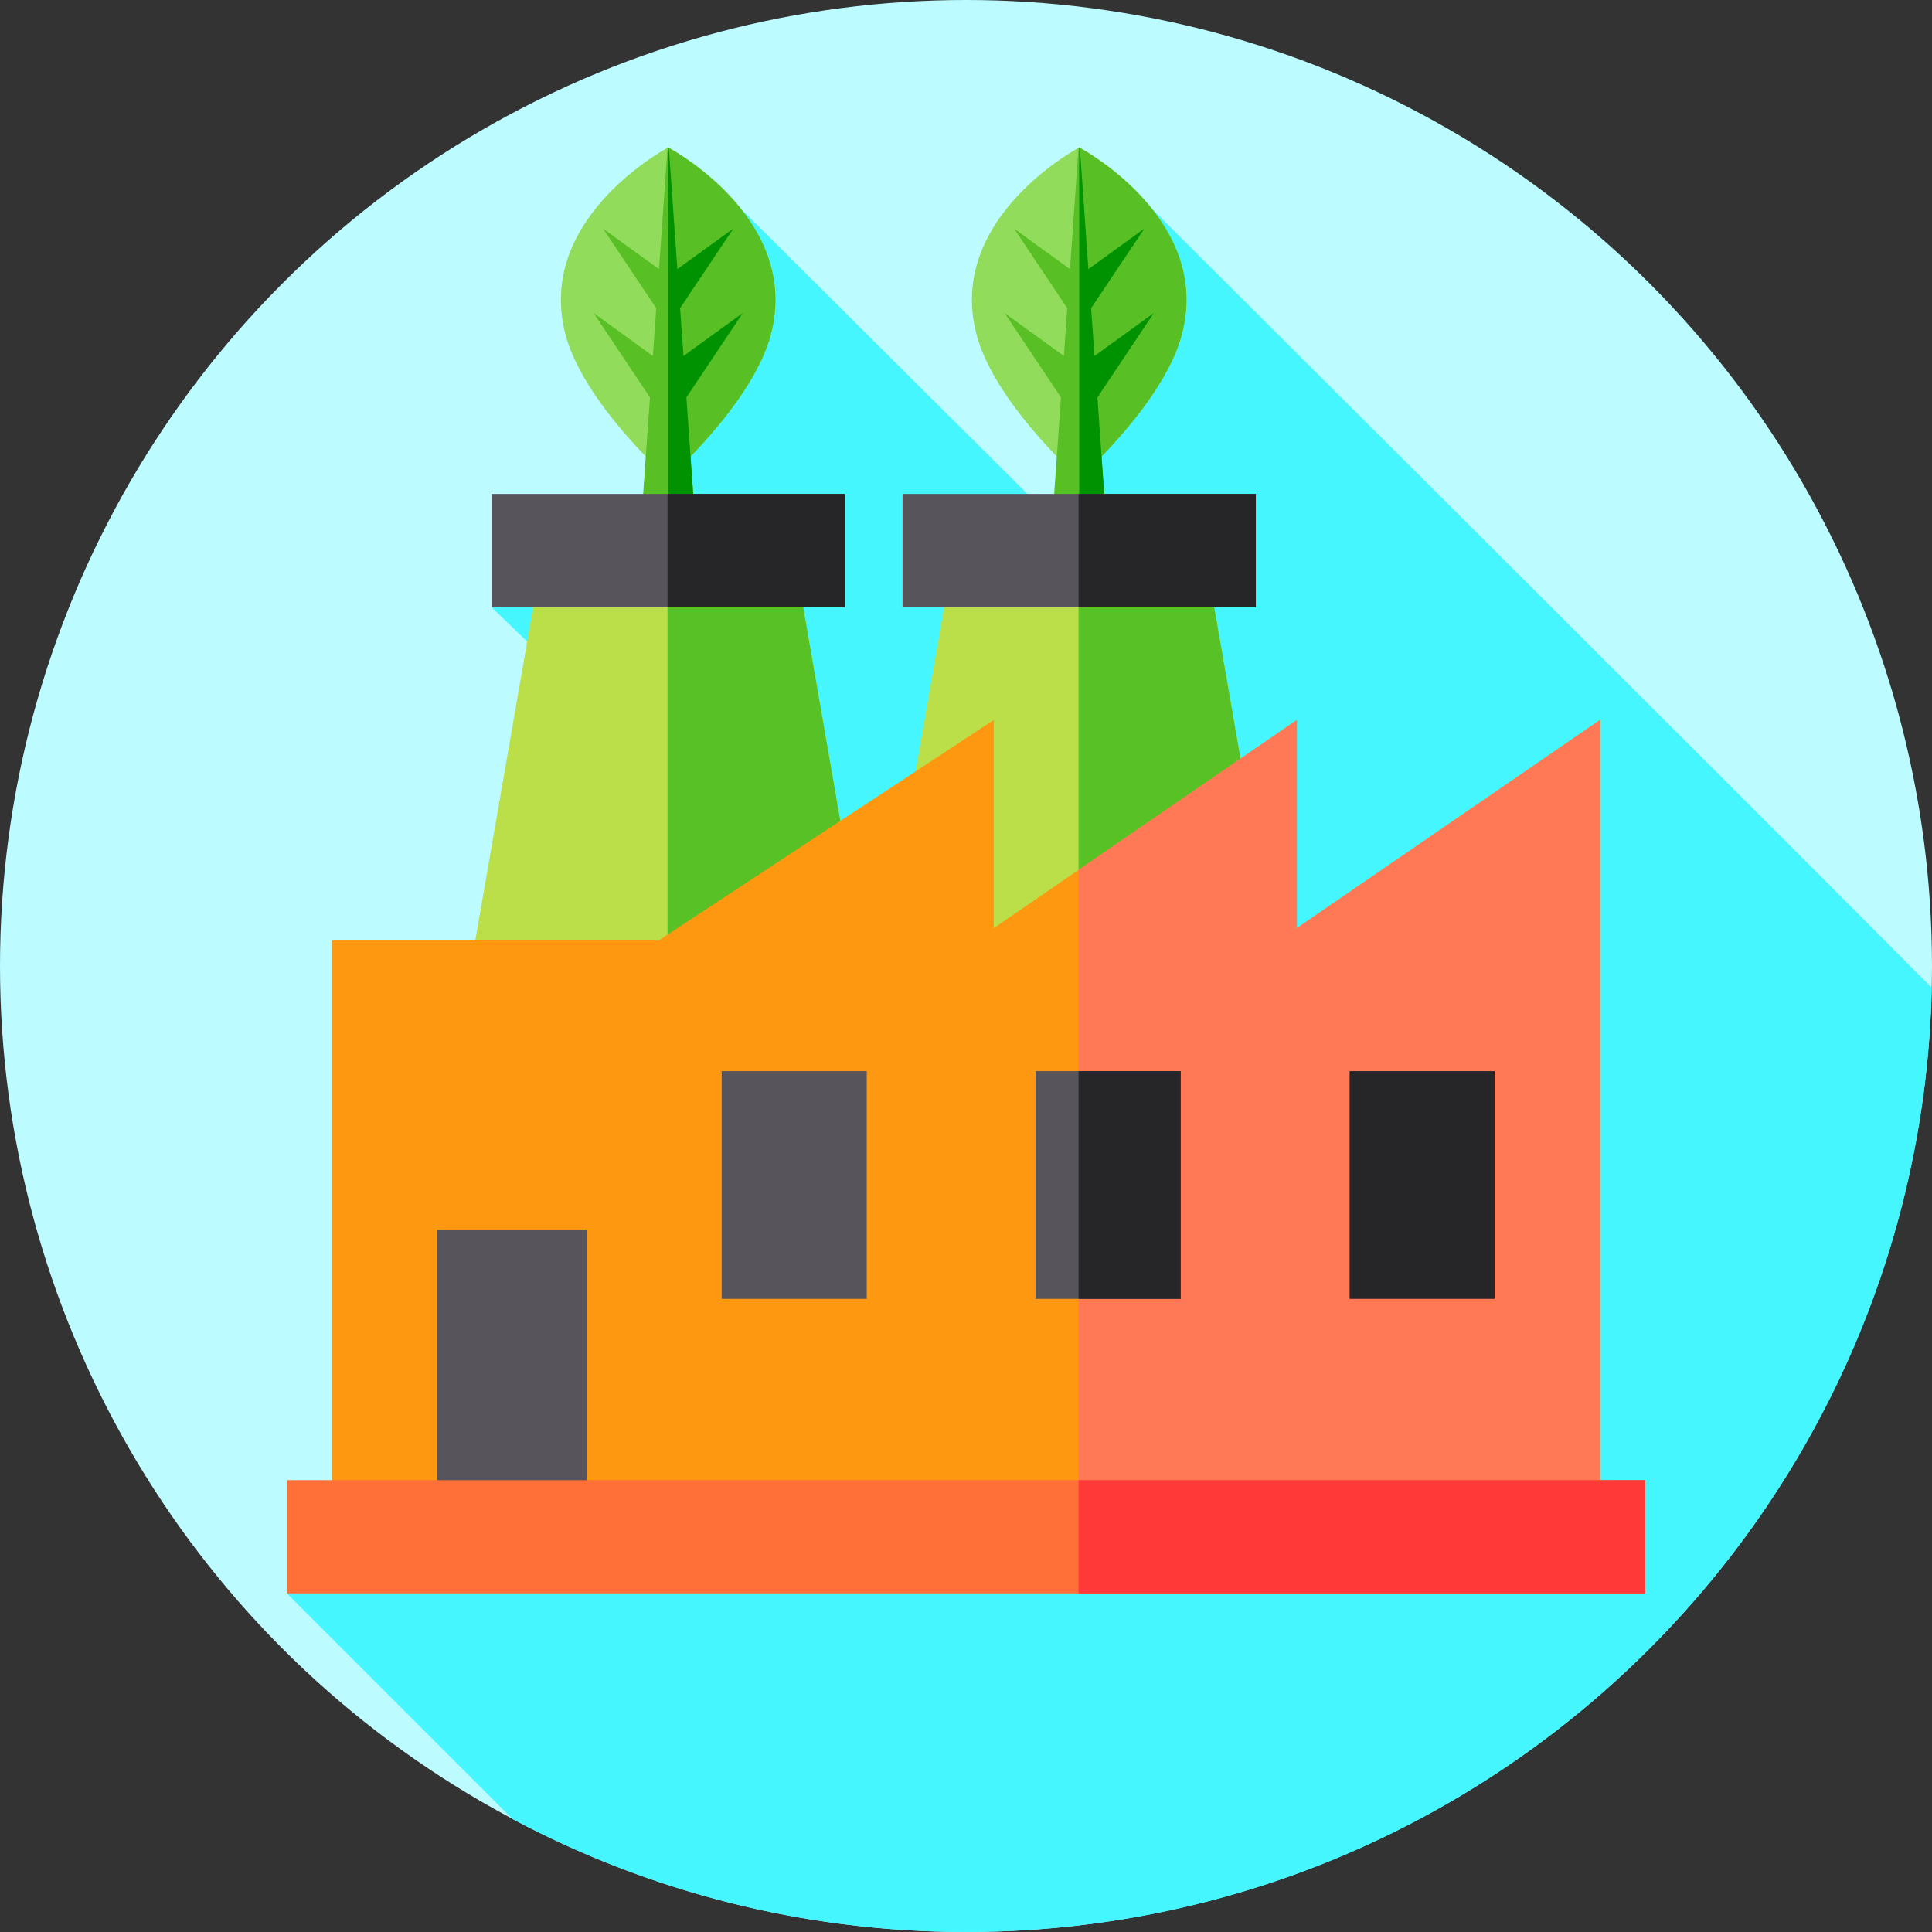 <svg id="Layer_1" enable-background="new 0 0 512 512" height="512" viewBox="0 0 512 512" width="512" xmlns="http://www.w3.org/2000/svg"><rect x="0" y="0" width="512" height="512" fill="#333333" stroke="none"/><g id="XMLID_593_"><g id="XMLID_2225_"><g><g id="XMLID_1417_"><g id="XMLID_1418_"><g id="XMLID_1419_"><g id="XMLID_1438_"><g id="XMLID_1439_"><g id="XMLID_1440_"><g id="XMLID_1463_"><g id="XMLID_1464_"><g id="XMLID_1465_"><g id="XMLID_1466_"><g id="XMLID_1470_"><g id="XMLID_1471_"><g id="XMLID_1472_"><g id="XMLID_1473_"><g id="XMLID_1476_"><circle id="XMLID_1494_" cx="256" cy="256" fill="#bcfbff" r="256"/></g></g></g></g></g></g></g></g></g></g></g></g></g></g></g></g></g><path id="XMLID_949_" d="m511.927 261.782c-39.487-39.917-206.58-206.368-206.58-206.368l-19.348 50.92 3.09 34.285h-7.059l-85.608-85.204-24.422 84.585-41.737 20.899 72.668 70.17-126.909 191.189 59.84 59.84c35.828 19.077 76.716 29.902 120.138 29.902 139.452 0 252.852-111.504 255.927-250.218z" fill="#45f6ff"/><g id="XMLID_335_"><g id="XMLID_703_"><path id="XMLID_718_" d="m204.342 88.434c-3.105 12.065-13.805 24.734-21.34 32.55-2.422 2.512-4.517 4.521-5.929 5.848-1.412-1.327-3.507-3.337-5.929-5.848-7.535-7.816-18.235-20.484-21.34-32.55-7.608-29.552 24.459-47.809 27.098-49.258.111-.063.171-.092.171-.092s.06.029.171.092c2.64 1.449 34.707 19.706 27.098 49.258z" fill="#91dc5a"/><path id="XMLID_717_" d="m204.342 88.435c-3.106 12.064-13.803 24.733-21.338 32.548-2.422 2.512-4.518 4.521-5.929 5.848v-87.748s.059.031.169.092c2.64 1.45 34.705 19.707 27.098 49.26z" fill="#58c025"/><path id="XMLID_710_" d="m196.844 82.959-15.716 11.38-.892-12.666 14.101-21.098-14.831 10.739-2.263-32.138c-.111-.063-.171-.092-.171-.092s-.06.029-.171.092l-2.263 32.138-14.828-10.739 14.101 21.098-.892 12.666-15.716-11.38 14.943 22.357-2.582 36.684h14.82l-2.583-36.685z" fill="#58c025"/><path id="XMLID_704_" d="m183.003 120.984 1.481 21.016h-7.41v-102.917s.059.031.169.092l2.265 32.138 14.83-10.737-14.103 21.094.892 12.67 15.717-11.381-14.944 22.356z" fill="#009200"/></g><path id="XMLID_396_" d="m210.264 145.973h-66.381l-19.427 111.906h105.236z" fill="#badf49"/><path id="XMLID_394_" d="m229.694 257.88h-52.79v-111.91h33.36l2.591 14.93 6.969 40.15z" fill="#57c126"/><g id="XMLID_340_"><path id="XMLID_342_" d="m130.263 130.899h93.621v30h-93.621z" fill="#57545c"/></g><g id="XMLID_336_"><path id="XMLID_337_" d="m176.904 130.9h46.98v30h-46.98z" fill="#262628"/></g><g id="XMLID_343_"><path id="XMLID_383_" d="m313.268 88.434c-3.105 12.065-13.805 24.734-21.34 32.55-2.422 2.512-4.517 4.521-5.929 5.848-1.412-1.327-3.507-3.337-5.929-5.848-7.535-7.816-18.235-20.484-21.34-32.55-7.608-29.552 24.459-47.809 27.098-49.258.111-.063.171-.092.171-.092s.06.029.171.092c2.639 1.449 34.706 19.706 27.098 49.258z" fill="#91dc5a"/><path id="XMLID_382_" d="m313.267 88.435c-3.106 12.064-13.803 24.733-21.338 32.548-2.422 2.512-4.518 4.521-5.93 5.848v-87.748s.059.031.169.092c2.642 1.45 34.706 19.707 27.099 49.26z" fill="#58c025"/><path id="XMLID_356_" d="m305.769 82.959-15.716 11.38-.892-12.666 14.101-21.098-14.831 10.739-2.263-32.138c-.111-.063-.171-.092-.171-.092s-.06.029-.171.092l-2.263 32.138-14.831-10.739 14.101 21.098-.892 12.666-15.716-11.38 14.943 22.357-2.579 36.684h14.82l-2.583-36.685z" fill="#58c025"/><path id="XMLID_344_" d="m291.929 120.984 1.48 21.016h-7.41v-102.917s.059.031.169.092l2.265 32.138 14.83-10.737-14.103 21.095.892 12.67 15.717-11.381-14.944 22.356z" fill="#009200"/></g><g id="XMLID_6_"><path id="XMLID_1238_" d="m319.19 145.973h-66.382l-19.427 111.906h105.236z" fill="#badf49"/><path id="XMLID_418_" d="m338.62 257.88h-52.79v-111.91h33.36l2.59 14.93 6.97 40.15z" fill="#57c126"/><path id="XMLID_1240_" d="m343.681 245.975v-55.175l-80.334 55.175v-55.175l-88.754 58.414h-86.609v151.044h336.032v-209.458z" fill="#ff9811"/><path id="XMLID_420_" d="m424.02 190.8v209.46h-138.19v-169.73l42.92-29.48 14.93-10.25v55.17z" fill="#ff7956"/><g id="XMLID_511_"><path id="XMLID_2725_" d="m191.253 283.864h38.441v60.352h-38.441z" fill="#57545c"/><path id="XMLID_2757_" d="m274.454 283.864h38.441v60.352h-38.441z" fill="#57545c"/><g fill="#262628"><path id="XMLID_412_" d="m285.83 283.86h27.07v60.36h-27.07z"/><path id="XMLID_2868_" d="m357.655 283.864h38.441v60.352h-38.441z"/></g></g><path id="XMLID_1157_" d="m115.722 325.895h39.722v74.362h-39.722z" fill="#57545c"/><g id="XMLID_1116_"><path id="XMLID_1117_" d="m239.189 130.899h93.621v30h-93.621z" fill="#57545c"/></g><g id="XMLID_1133_"><path id="XMLID_1135_" d="m76.022 392.258h359.955v30h-359.955z" fill="#ff7038"/></g><g id="XMLID_387_"><path id="XMLID_413_" d="m285.83 392.26h150.15v30h-150.15z" fill="#ff3838"/></g></g><g id="XMLID_389_"><path id="XMLID_414_" d="m285.83 130.9h46.98v30h-46.98z" fill="#262628"/></g></g></g></svg>